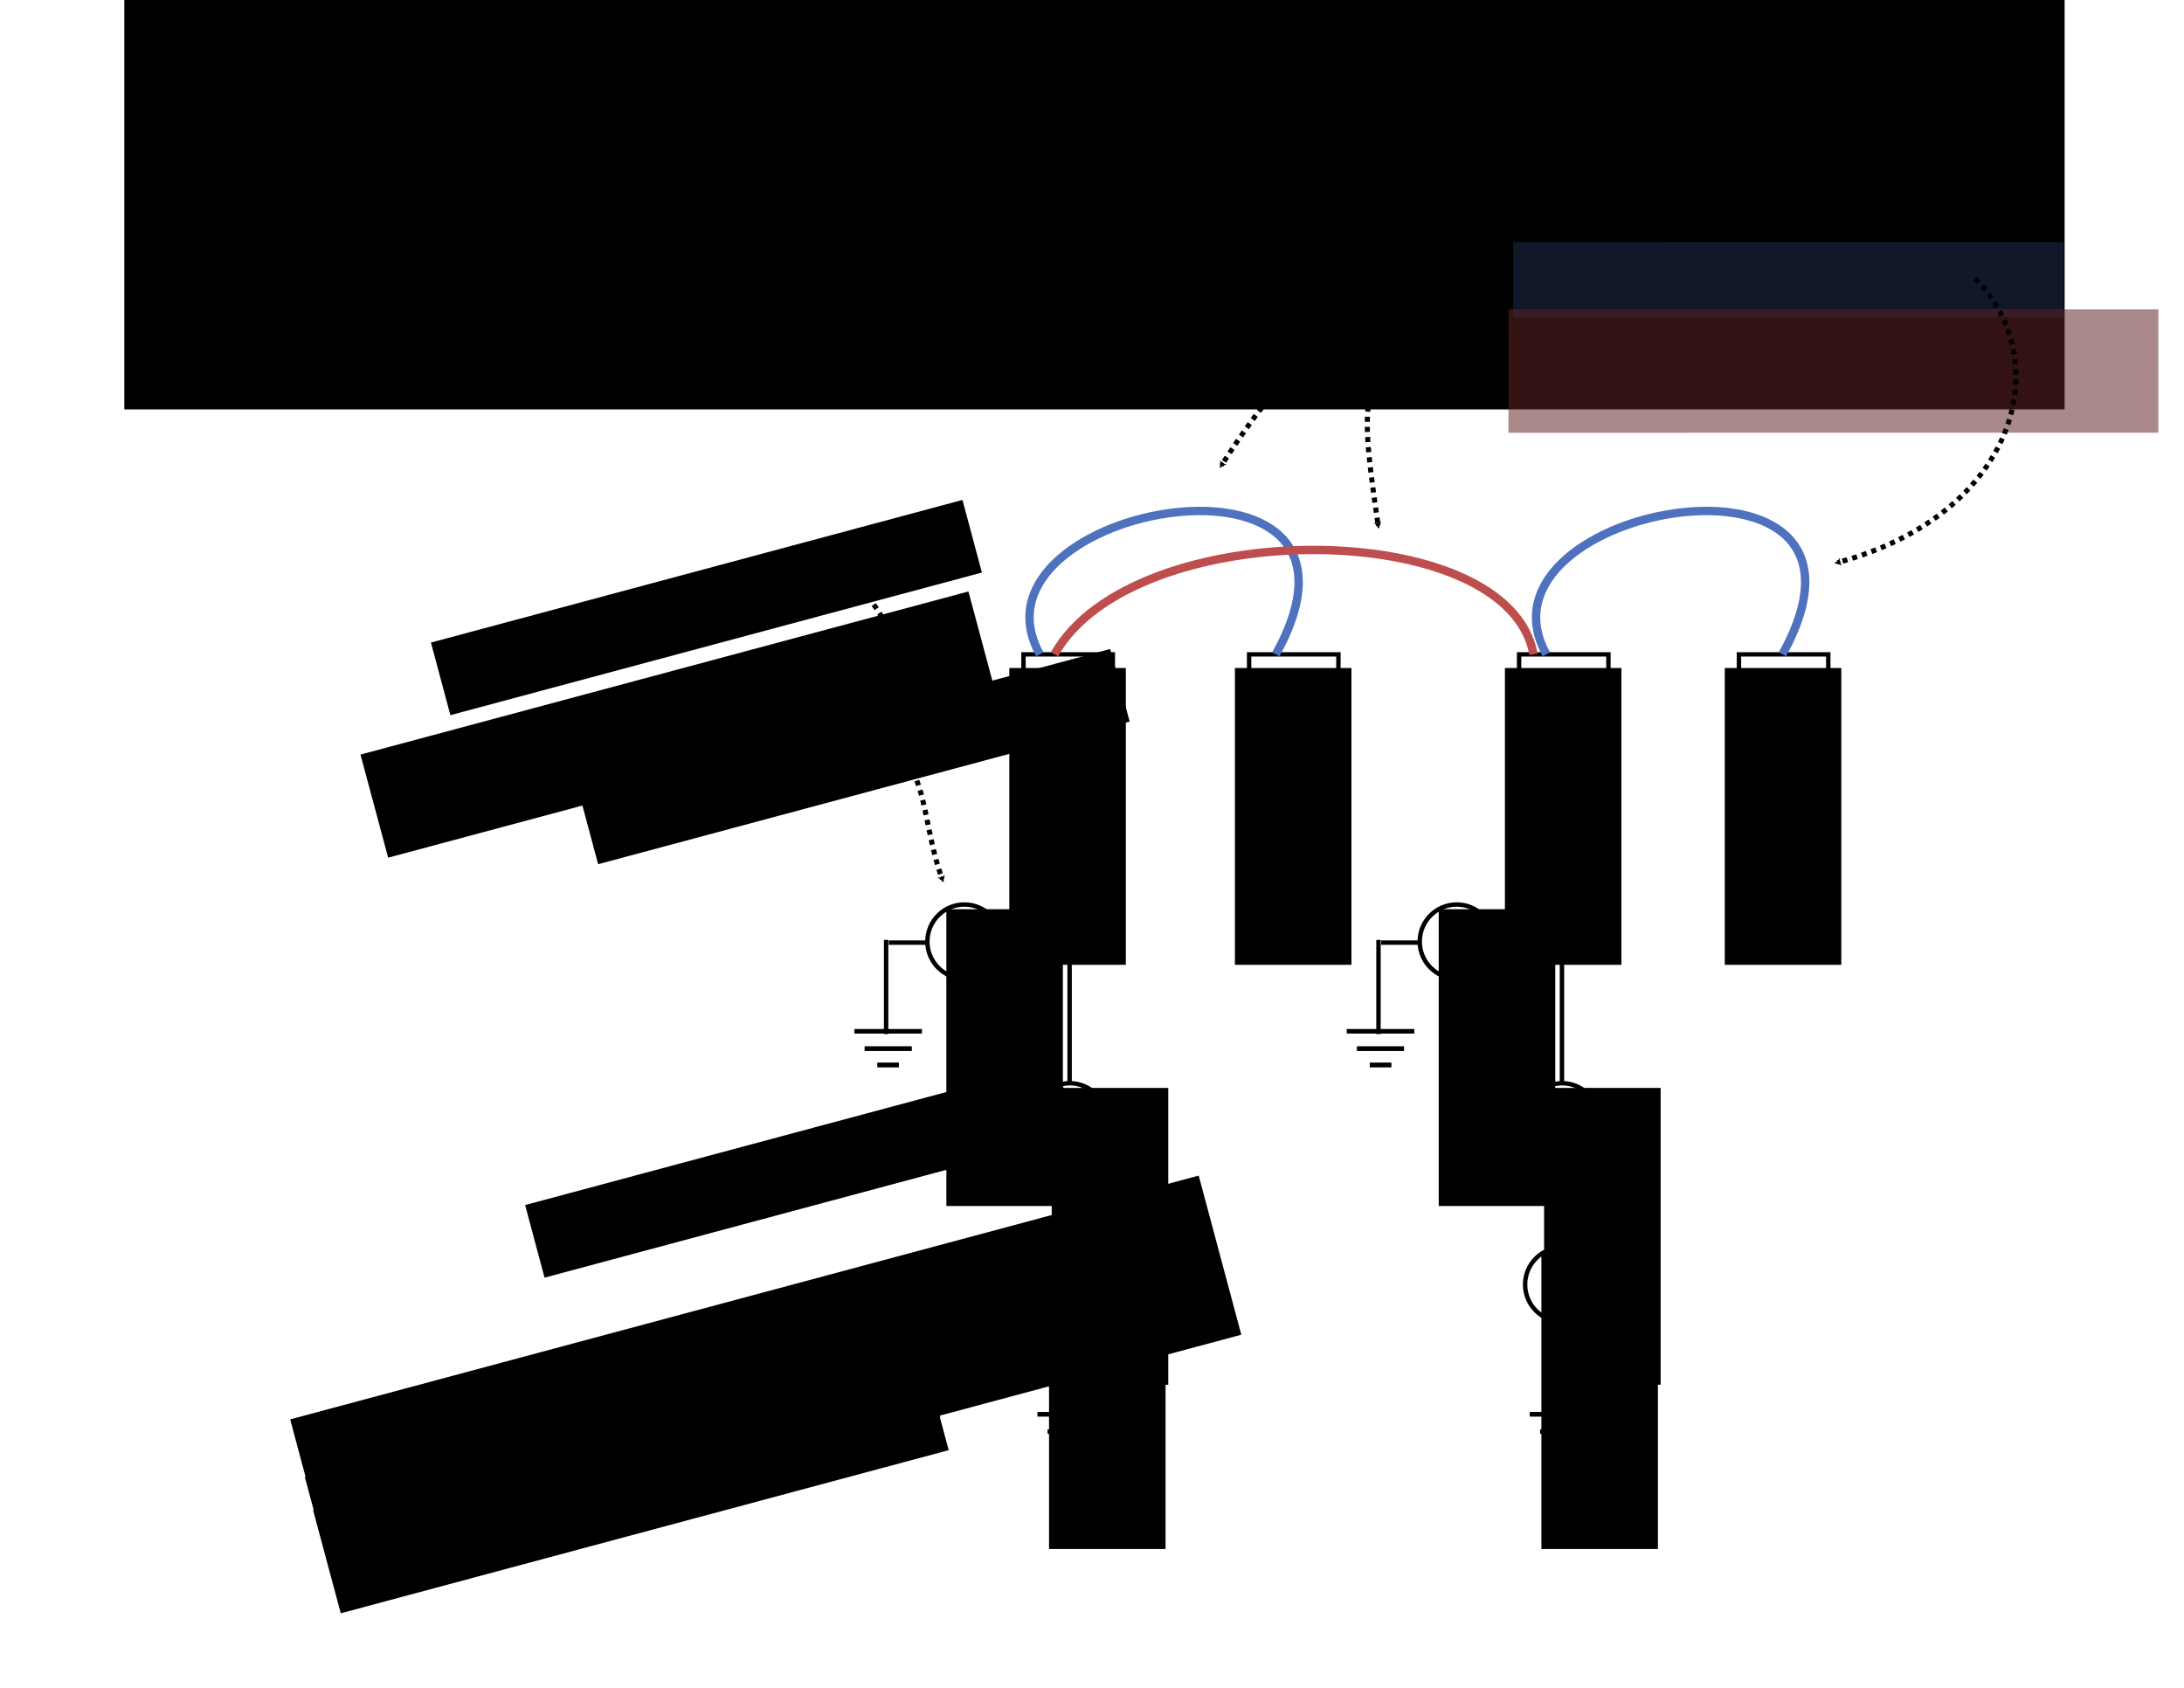 <?xml version="1.0" encoding="UTF-8" standalone="no"?>
<!-- Created with Inkscape (http://www.inkscape.org/) -->

<svg
   xmlns:dc="http://purl.org/dc/elements/1.1/"
   xmlns:cc="http://creativecommons.org/ns#"
   xmlns:rdf="http://www.w3.org/1999/02/22-rdf-syntax-ns#"
   xmlns:svg="http://www.w3.org/2000/svg"
   xmlns="http://www.w3.org/2000/svg"
   xmlns:xlink="http://www.w3.org/1999/xlink"
   xmlns:sodipodi="http://sodipodi.sourceforge.net/DTD/sodipodi-0.dtd"
   xmlns:inkscape="http://www.inkscape.org/namespaces/inkscape"
   width="990"
   height="765"
   id="svg2"
   version="1.1"
   inkscape:version="0.47 r22583"
   sodipodi:docname="simplified-schematic.svg">
  <defs
     id="defs4">
    <marker
       inkscape:stockid="TriangleOutM"
       orient="auto"
       refY="0"
       refX="0"
       id="TriangleOutM"
       style="overflow:visible">
      <path
         id="path3749"
         d="m 5.77,0 -8.65,5 0,-10 8.65,5 z"
         style="fill-rule:evenodd;stroke:#000000;stroke-width:1pt;marker-start:none"
         transform="scale(0.4,0.4)" />
    </marker>
    <marker
       inkscape:stockid="Arrow2Mend"
       orient="auto"
       refY="0"
       refX="0"
       id="Arrow2Mend"
       style="overflow:visible">
      <path
         id="path3630"
         style="font-size:12px;fill-rule:evenodd;stroke-width:0.625;stroke-linejoin:round"
         d="M 8.719,4.034 -2.207,0.016 8.719,-4.002 c -1.745,2.372 -1.735,5.617 -6e-7,8.035 z"
         transform="scale(-0.6,-0.6)" />
    </marker>
    <marker
       inkscape:stockid="Arrow1Lend"
       orient="auto"
       refY="0"
       refX="0"
       id="Arrow1Lend"
       style="overflow:visible">
      <path
         id="path3606"
         d="M 0,0 5,-5 -12.5,0 5,5 0,0 z"
         style="fill-rule:evenodd;stroke:#000000;stroke-width:1pt;marker-start:none"
         transform="matrix(-0.8,0,0,-0.8,-10,0)" />
    </marker>
    <marker
       inkscape:stockid="DotS"
       orient="auto"
       refY="0"
       refX="0"
       id="DotS"
       style="overflow:visible">
      <path
         id="path3671"
         d="m -2.5,-1 c 0,2.76 -2.24,5 -5,5 -2.76,0 -5,-2.24 -5,-5 0,-2.76 2.24,-5 5,-5 2.76,0 5,2.24 5,5 z"
         style="fill-rule:evenodd;stroke:#000000;stroke-width:1pt;marker-start:none;marker-end:none"
         transform="matrix(0.2,0,0,0.2,1.48,0.2)" />
    </marker>
    <marker
       inkscape:stockid="DotM"
       orient="auto"
       refY="0"
       refX="0"
       id="DotM"
       style="overflow:visible">
      <path
         id="path3668"
         d="m -2.5,-1 c 0,2.76 -2.24,5 -5,5 -2.76,0 -5,-2.24 -5,-5 0,-2.76 2.24,-5 5,-5 2.76,0 5,2.24 5,5 z"
         style="fill-rule:evenodd;stroke:#000000;stroke-width:1pt;marker-start:none;marker-end:none"
         transform="matrix(0.4,0,0,0.4,2.96,0.4)" />
    </marker>
    <inkscape:perspective
       sodipodi:type="inkscape:persp3d"
       inkscape:vp_x="0 : 526.18109 : 1"
       inkscape:vp_y="0 : 1000 : 0"
       inkscape:vp_z="744.09448 : 526.18109 : 1"
       inkscape:persp3d-origin="372.04724 : 350.78739 : 1"
       id="perspective10" />
    <inkscape:perspective
       id="perspective5630"
       inkscape:persp3d-origin="0.5 : 0.33333333 : 1"
       inkscape:vp_z="1 : 0.5 : 1"
       inkscape:vp_y="0 : 1000 : 0"
       inkscape:vp_x="0 : 0.5 : 1"
       sodipodi:type="inkscape:persp3d" />
    <marker
       inkscape:stockid="TriangleOutM"
       orient="auto"
       refY="0"
       refX="0"
       id="TriangleOutM-6"
       style="overflow:visible">
      <path
         id="path3749-1"
         d="m 5.77,0 -8.65,5 0,-10 8.65,5 z"
         style="fill-rule:evenodd;stroke:#000000;stroke-width:1pt;marker-start:none"
         transform="scale(0.4,0.4)" />
    </marker>
  </defs>
  <sodipodi:namedview
     id="base"
     pagecolor="#ffffff"
     bordercolor="#666666"
     borderopacity="1.0"
     inkscape:pageopacity="0.0"
     inkscape:pageshadow="2"
     inkscape:zoom="0.7"
     inkscape:cx="494.43966"
     inkscape:cy="363.01834"
     inkscape:document-units="px"
     inkscape:current-layer="layer2"
     showgrid="false"
     showguides="true"
     inkscape:guide-bbox="true"
     inkscape:window-width="1440"
     inkscape:window-height="825"
     inkscape:window-x="0"
     inkscape:window-y="24"
     inkscape:window-maximized="1" />
  <g
     inkscape:label="Layer 1"
     inkscape:groupmode="layer"
     id="layer1"
     style="display:inline"
     transform="translate(0,-287.362)">
    <g
       id="g4608"
       transform="matrix(2.29,0,0,2.291,786.428,206.071)">
      <rect
         y="164.943"
         x="-140.82"
         height="17.678"
         width="17.678"
         id="rect4598"
         style="color:#000000;fill:none;stroke:#000000;stroke-width:0.873;stroke-linecap:round;stroke-miterlimit:4;stroke-opacity:1;stroke-dasharray:none;stroke-dashoffset:0;marker:none;visibility:visible;display:inline;overflow:visible;enable-background:accumulate" />
      <flowRoot
         xml:space="preserve"
         id="flowRoot4600"
         style="font-size:40px;font-style:normal;font-variant:normal;font-weight:normal;font-stretch:normal;text-align:center;text-anchor:middle;fill:#000000;fill-opacity:1;stroke:none;font-family:DejaVu Sans;-inkscape-font-specification:DejaVu Sans"
         transform="matrix(0.253,0,0,0.253,-155.258,116.964)"><flowRegion
           id="flowRegion4602"><rect
             id="rect4604"
             width="91.166"
             height="232.083"
             x="45.962"
             y="200.299"
             style="text-align:center;text-anchor:middle" /></flowRegion><flowPara
           id="flowPara4606">1</flowPara></flowRoot>    </g>
    <g
       transform="matrix(2.29,0,0,2.291,888.695,206.071)"
       id="g4625">
      <rect
         style="color:#000000;fill:none;stroke:#000000;stroke-width:0.873;stroke-linecap:round;stroke-miterlimit:4;stroke-opacity:1;stroke-dasharray:none;stroke-dashoffset:0;marker:none;visibility:visible;display:inline;overflow:visible;enable-background:accumulate"
         id="rect4627"
         width="17.678"
         height="17.678"
         x="-140.82"
         y="164.943" />
      <flowRoot
         transform="matrix(0.253,0,0,0.253,-155.258,116.964)"
         style="font-size:40px;font-style:normal;font-variant:normal;font-weight:normal;font-stretch:normal;text-align:center;text-anchor:middle;fill:#000000;fill-opacity:1;stroke:none;font-family:DejaVu Sans;-inkscape-font-specification:DejaVu Sans"
         id="flowRoot4629"
         xml:space="preserve"><flowRegion
           id="flowRegion4631"><rect
             style="text-align:center;text-anchor:middle"
             y="200.299"
             x="45.962"
             height="232.083"
             width="91.166"
             id="rect4633" /></flowRegion><flowPara
           id="flowPara4635">2</flowPara></flowRoot>    </g>
    <g
       id="g5651"
       transform="matrix(2.29,0,0,2.291,1011.084,206.071)">
      <rect
         y="164.943"
         x="-140.82"
         height="17.678"
         width="17.678"
         id="rect5653"
         style="color:#000000;fill:none;stroke:#000000;stroke-width:0.873;stroke-linecap:round;stroke-miterlimit:4;stroke-opacity:1;stroke-dasharray:none;stroke-dashoffset:0;marker:none;visibility:visible;display:inline;overflow:visible;enable-background:accumulate" />
      <flowRoot
         xml:space="preserve"
         id="flowRoot5655"
         style="font-size:40px;font-style:normal;font-variant:normal;font-weight:normal;font-stretch:normal;text-align:center;text-anchor:middle;fill:#000000;fill-opacity:1;stroke:none;font-family:DejaVu Sans;-inkscape-font-specification:DejaVu Sans"
         transform="matrix(0.253,0,0,0.253,-155.258,116.964)"><flowRegion
           id="flowRegion5657"><rect
             id="rect5659"
             width="91.166"
             height="232.083"
             x="45.962"
             y="200.299"
             style="text-align:center;text-anchor:middle" /></flowRegion><flowPara
           id="flowPara5661">3</flowPara></flowRoot>    </g>
    <g
       transform="matrix(2.29,0,0,2.291,1110.744,206.071)"
       id="g5663">
      <rect
         style="color:#000000;fill:none;stroke:#000000;stroke-width:0.873;stroke-linecap:round;stroke-miterlimit:4;stroke-opacity:1;stroke-dasharray:none;stroke-dashoffset:0;marker:none;visibility:visible;display:inline;overflow:visible;enable-background:accumulate"
         id="rect5665"
         width="17.678"
         height="17.678"
         x="-140.82"
         y="164.943" />
      <flowRoot
         transform="matrix(0.253,0,0,0.253,-155.258,116.964)"
         style="font-size:40px;font-style:normal;font-variant:normal;font-weight:normal;font-stretch:normal;text-align:center;text-anchor:middle;fill:#000000;fill-opacity:1;stroke:none;font-family:DejaVu Sans;-inkscape-font-specification:DejaVu Sans"
         id="flowRoot5667"
         xml:space="preserve"><flowRegion
           id="flowRegion5669"><rect
             style="text-align:center;text-anchor:middle"
             y="200.299"
             x="45.962"
             height="232.083"
             width="91.166"
             id="rect5671" /></flowRegion><flowPara
           id="flowPara5673">4</flowPara></flowRoot>    </g>
    <g
       style="display:inline"
       id="g5559"
       transform="matrix(2.29,0,0,2.291,192.223,298.034)">
      <path
         id="path4428"
         d="m 91.464,181.287 0,18.631"
         style="fill:none;stroke:#000000;stroke-width:0.869;stroke-linecap:butt;stroke-linejoin:miter;stroke-miterlimit:4;stroke-opacity:1;stroke-dasharray:none"
         sodipodi:nodetypes="cc" />
      <path
         style="fill:none;stroke:#000000;stroke-width:0.873;stroke-linecap:butt;stroke-linejoin:miter;stroke-miterlimit:4;stroke-opacity:1;stroke-dasharray:none"
         d="m 171.712,142.483 0,26.147"
         id="path4471" />
      <g
         style="stroke-width:3.537;stroke-miterlimit:4;stroke-dasharray:none"
         transform="matrix(-0.565,0,0,0.565,204.87,85.845)"
         id="g4489">
        <path
           style="fill:none;stroke:#000000;stroke-width:1.544;stroke-linecap:butt;stroke-linejoin:miter;stroke-miterlimit:4;stroke-opacity:1;stroke-dasharray:none"
           d="m 188.214,200.934 23.571,0"
           id="path4491" />
        <path
           style="fill:none;stroke:#000000;stroke-width:1.544;stroke-linecap:butt;stroke-linejoin:miter;stroke-miterlimit:4;stroke-opacity:1;stroke-dasharray:none"
           d="m 191.786,207.005 16.429,0"
           id="path4493" />
        <path
           style="fill:none;stroke:#000000;stroke-width:1.544;stroke-linecap:butt;stroke-linejoin:miter;stroke-miterlimit:4;stroke-opacity:1;stroke-dasharray:none"
           d="m 196.25,212.719 7.5,0"
           id="path4495" />
      </g>
      <path
         id="path4507"
         d="m 127.784,141.907 0,67.519"
         style="fill:none;stroke:#000000;stroke-width:0.873;stroke-linecap:butt;stroke-linejoin:miter;stroke-miterlimit:4;stroke-opacity:1;stroke-dasharray:none" />
      <path
         id="path4511"
         d="m 127.914,181.884 -13.39,0"
         style="fill:none;stroke:#000000;stroke-width:0.873;stroke-linecap:butt;stroke-linejoin:miter;stroke-miterlimit:4;stroke-opacity:1;stroke-dasharray:none" />
      <path
         transform="translate(34.476,-10.102)"
         d="m 79.802,191.712 c 0,4.045 -3.279,7.324 -7.324,7.324 -4.045,0 -7.324,-3.279 -7.324,-7.324 0,-4.045 3.279,-7.324 7.324,-7.324 4.045,0 7.324,3.279 7.324,7.324 z"
         sodipodi:ry="7.323606"
         sodipodi:rx="7.323606"
         sodipodi:cy="191.71222"
         sodipodi:cx="72.478447"
         id="path4513"
         style="color:#000000;fill:none;stroke:#000000;stroke-width:0.873;stroke-linecap:round;stroke-miterlimit:4;stroke-opacity:1;stroke-dasharray:none;stroke-dashoffset:0;marker:none;visibility:visible;display:inline;overflow:visible;enable-background:accumulate"
         sodipodi:type="arc" />
      <flowRoot
         transform="matrix(0.253,0,0,0.253,91.762,124.54)"
         style="font-size:40px;font-style:normal;font-variant:normal;font-weight:normal;font-stretch:normal;fill:#000000;fill-opacity:1;stroke:none;font-family:DejaVu Sans;-inkscape-font-specification:DejaVu Sans"
         id="flowRoot4515"
         xml:space="preserve"><flowRegion
           id="flowRegion4517"><rect
             y="200.299"
             x="45.962"
             height="232.083"
             width="91.166"
             id="rect4519" /></flowRegion><flowPara
           id="flowPara4521">V</flowPara></flowRoot>      <path
         id="path4523"
         d="m 92,181.826 7.5,0"
         style="fill:none;stroke:#000000;stroke-width:0.873;stroke-linecap:butt;stroke-linejoin:miter;stroke-miterlimit:4;stroke-opacity:1;stroke-dasharray:none" />
      <path
         sodipodi:type="arc"
         style="color:#000000;fill:none;stroke:#000000;stroke-width:0.873;stroke-linecap:round;stroke-miterlimit:4;stroke-opacity:1;stroke-dasharray:none;stroke-dashoffset:0;marker:none;visibility:visible;display:inline;overflow:visible;enable-background:accumulate"
         id="path4546"
         sodipodi:cx="72.478447"
         sodipodi:cy="191.71222"
         sodipodi:rx="7.323606"
         sodipodi:ry="7.323606"
         d="m 79.802,191.712 c 0,4.045 -3.279,7.324 -7.324,7.324 -4.045,0 -7.324,-3.279 -7.324,-7.324 0,-4.045 3.279,-7.324 7.324,-7.324 4.045,0 7.324,3.279 7.324,7.324 z"
         transform="translate(55.333,25.256)" />
      <flowRoot
         xml:space="preserve"
         id="flowRoot4548"
         style="font-size:40px;font-style:normal;font-variant:normal;font-weight:normal;font-stretch:normal;fill:#000000;fill-opacity:1;stroke:none;font-family:DejaVu Sans;-inkscape-font-specification:DejaVu Sans"
         transform="matrix(0.253,0,0,0.253,112.619,159.897)"><flowRegion
           id="flowRegion4550"><rect
             id="rect4552"
             width="91.166"
             height="232.083"
             x="45.962"
             y="200.299" /></flowRegion><flowPara
           id="flowPara4554">A</flowPara></flowRoot>      <path
         transform="translate(55.333,57.756)"
         d="m 79.802,191.712 c 0,4.045 -3.279,7.324 -7.324,7.324 -4.045,0 -7.324,-3.279 -7.324,-7.324 0,-4.045 3.279,-7.324 7.324,-7.324 4.045,0 7.324,3.279 7.324,7.324 z"
         sodipodi:ry="7.323606"
         sodipodi:rx="7.323606"
         sodipodi:cy="191.71222"
         sodipodi:cx="72.478447"
         id="path4556"
         style="color:#000000;fill:none;stroke:#000000;stroke-width:0.873;stroke-linecap:round;stroke-miterlimit:4;stroke-opacity:1;stroke-dasharray:none;stroke-dashoffset:0;marker:none;visibility:visible;display:inline;overflow:visible;enable-background:accumulate"
         sodipodi:type="arc" />
      <flowRoot
         transform="matrix(0.253,0,0,0.253,112.083,192.397)"
         style="font-size:40px;font-style:normal;font-variant:normal;font-weight:normal;font-stretch:normal;fill:#000000;fill-opacity:1;stroke:none;font-family:DejaVu Sans;-inkscape-font-specification:DejaVu Sans"
         id="flowRoot4558"
         xml:space="preserve"><flowRegion
           id="flowRegion4560"><rect
             y="200.299"
             x="45.962"
             height="232.083"
             width="91.166"
             id="rect4562" /></flowRegion><flowPara
           id="flowPara4564">~</flowPara></flowRoot>      <path
         id="path4566"
         d="m 127.784,224.29 0,17.551"
         style="fill:none;stroke:#000000;stroke-width:0.873;stroke-linecap:butt;stroke-linejoin:miter;stroke-miterlimit:4;stroke-opacity:1;stroke-dasharray:none" />
      <g
         id="g4568"
         transform="matrix(-0.565,0,0,0.565,204.87,85.845)"
         style="stroke-width:3.537;stroke-miterlimit:4;stroke-dasharray:none">
        <path
           id="path4570"
           d="m 188.214,200.934 23.571,0"
           style="fill:none;stroke:#000000;stroke-width:1.544;stroke-linecap:butt;stroke-linejoin:miter;stroke-miterlimit:4;stroke-opacity:1;stroke-dasharray:none" />
        <path
           id="path4572"
           d="m 191.786,207.005 16.429,0"
           style="fill:none;stroke:#000000;stroke-width:1.544;stroke-linecap:butt;stroke-linejoin:miter;stroke-miterlimit:4;stroke-opacity:1;stroke-dasharray:none" />
        <path
           id="path4574"
           d="m 196.25,212.719 7.5,0"
           style="fill:none;stroke:#000000;stroke-width:1.544;stroke-linecap:butt;stroke-linejoin:miter;stroke-miterlimit:4;stroke-opacity:1;stroke-dasharray:none" />
      </g>
      <path
         style="fill:none;stroke:#000000;stroke-width:0.869;stroke-linecap:butt;stroke-linejoin:miter;stroke-miterlimit:4;stroke-opacity:1;stroke-dasharray:none"
         d="m 127.699,256.579 0,19.1"
         id="path4576" />
      <g
         id="g4578"
         transform="matrix(-0.565,0,0,0.565,241.105,161.607)"
         style="stroke-width:3.537;stroke-miterlimit:4;stroke-dasharray:none">
        <path
           id="path4580"
           d="m 188.214,200.934 23.571,0"
           style="fill:none;stroke:#000000;stroke-width:1.544;stroke-linecap:butt;stroke-linejoin:miter;stroke-miterlimit:4;stroke-opacity:1;stroke-dasharray:none" />
        <path
           id="path4582"
           d="m 191.786,207.005 16.429,0"
           style="fill:none;stroke:#000000;stroke-width:1.544;stroke-linecap:butt;stroke-linejoin:miter;stroke-miterlimit:4;stroke-opacity:1;stroke-dasharray:none" />
        <path
           id="path4584"
           d="m 196.25,212.719 7.5,0"
           style="fill:none;stroke:#000000;stroke-width:1.544;stroke-linecap:butt;stroke-linejoin:miter;stroke-miterlimit:4;stroke-opacity:1;stroke-dasharray:none" />
      </g>
      <g
         style="stroke-width:3.537;stroke-miterlimit:4;stroke-dasharray:none"
         transform="matrix(-0.565,0,0,0.565,241.105,161.607)"
         id="g4588">
        <path
           style="fill:none;stroke:#000000;stroke-width:1.544;stroke-linecap:butt;stroke-linejoin:miter;stroke-miterlimit:4;stroke-opacity:1;stroke-dasharray:none"
           d="m 188.214,200.934 23.571,0"
           id="path4590" />
        <path
           style="fill:none;stroke:#000000;stroke-width:1.544;stroke-linecap:butt;stroke-linejoin:miter;stroke-miterlimit:4;stroke-opacity:1;stroke-dasharray:none"
           d="m 191.786,207.005 16.429,0"
           id="path4592" />
        <path
           style="fill:none;stroke:#000000;stroke-width:1.544;stroke-linecap:butt;stroke-linejoin:miter;stroke-miterlimit:4;stroke-opacity:1;stroke-dasharray:none"
           d="m 196.25,212.719 7.5,0"
           id="path4594" />
      </g>
      <g
         style="stroke-width:3.537;stroke-miterlimit:4;stroke-dasharray:none"
         transform="matrix(-0.565,0,0,0.565,284.602,55.03)"
         id="g3138">
        <path
           style="fill:none;stroke:#000000;stroke-width:1.544;stroke-linecap:butt;stroke-linejoin:miter;stroke-miterlimit:4;stroke-opacity:1;stroke-dasharray:none"
           d="m 188.214,200.934 23.571,0"
           id="path3140" />
        <path
           style="fill:none;stroke:#000000;stroke-width:1.544;stroke-linecap:butt;stroke-linejoin:miter;stroke-miterlimit:4;stroke-opacity:1;stroke-dasharray:none"
           d="m 191.786,207.005 16.429,0"
           id="path3142" />
        <path
           style="fill:none;stroke:#000000;stroke-width:1.544;stroke-linecap:butt;stroke-linejoin:miter;stroke-miterlimit:4;stroke-opacity:1;stroke-dasharray:none"
           d="m 196.25,212.719 7.5,0"
           id="path3144" />
      </g>
    </g>
    <use
       style="display:inline"
       x="0"
       y="0"
       xlink:href="#g5559"
       id="use5620"
       transform="translate(223.186,6.1e-6)"
       width="744.094"
       height="1052.362" />
  </g>
  <g
     inkscape:groupmode="layer"
     id="layer2"
     inkscape:label="Annotate"
     style="display:inline"
     transform="translate(0,-287.362)">
    <path
       style="fill:none;stroke:#000000;stroke-width:2.3;stroke-linecap:butt;stroke-linejoin:miter;stroke-miterlimit:4;stroke-opacity:1;stroke-dasharray:2.3, 2.3;stroke-dashoffset:0;marker-end:url(#TriangleOutM)"
       d="m 363.548,552.817 c 44.45,-16.161 33.245,47.926 72.215,46.581"
       id="path4646"
       sodipodi:nodetypes="cc" />
    <flowRoot
       transform="matrix(0.533,-0.143,0.143,0.534,168.569,809.284)"
       style="font-size:40px;font-style:normal;font-variant:normal;font-weight:300;font-stretch:normal;fill:#000000;fill-opacity:1;stroke:none;font-family:Terminal Dosis;-inkscape-font-specification:Terminal Dosis Light"
       id="flowRoot5422"
       xml:space="preserve"><flowRegion
         id="flowRegion5424"><rect
           style="font-style:normal;font-variant:normal;font-weight:300;font-stretch:normal;fill:#000000;fill-opacity:1;font-family:Terminal Dosis;-inkscape-font-specification:Terminal Dosis Light"
           y="194.743"
           x="-121.723"
           height="135.058"
           width="772.666"
           id="rect5426" /></flowRegion><flowPara
         id="flowPara5428">Source a set voltage or set current</flowPara></flowRoot>    <flowRoot
       xml:space="preserve"
       id="flowRoot5432"
       style="font-size:40px;font-style:normal;font-variant:normal;font-weight:300;font-stretch:normal;fill:#000000;fill-opacity:1;stroke:none;font-family:Terminal Dosis;-inkscape-font-specification:Terminal Dosis Light"
       transform="matrix(0.328,-0.088,0.088,0.328,160.959,882.202)"><flowRegion
         id="flowRegion5434"><rect
           id="rect5436"
           width="840.169"
           height="142.456"
           x="-121.723"
           y="194.743"
           style="font-style:normal;font-variant:normal;font-weight:300;font-stretch:normal;fill:#000000;fill-opacity:1;font-family:Terminal Dosis;-inkscape-font-specification:Terminal Dosis Light" /></flowRegion><flowPara
         id="flowPara5438">Set current=0 (open-circuit) to measure external voltage</flowPara></flowRoot>    <flowRoot
       transform="matrix(0.328,-0.088,0.088,0.328,164.721,897.259)"
       style="font-size:40px;font-style:normal;font-variant:normal;font-weight:300;font-stretch:normal;fill:#000000;fill-opacity:1;stroke:none;font-family:Terminal Dosis;-inkscape-font-specification:Terminal Dosis Light"
       id="flowRoot5440"
       xml:space="preserve"><flowRegion
         id="flowRegion5442"><rect
           style="font-style:normal;font-variant:normal;font-weight:300;font-stretch:normal;fill:#000000;fill-opacity:1;font-family:Terminal Dosis;-inkscape-font-specification:Terminal Dosis Light"
           y="194.743"
           x="-121.723"
           height="142.456"
           width="840.169"
           id="rect5444" /></flowRegion><flowPara
         id="flowPara5446">or voltage=0 (short-circuit) to measure external current</flowPara></flowRoot>    <flowRoot
       xml:space="preserve"
       id="flowRoot4637"
       style="font-size:40px;font-style:normal;font-variant:normal;font-weight:300;font-stretch:normal;fill:#000000;fill-opacity:1;stroke:none;font-family:Terminal Dosis;-inkscape-font-specification:Terminal Dosis Light"
       transform="matrix(0.533,-0.143,0.143,0.534,232.375,457.199)"><flowRegion
         id="flowRegion4639"><rect
           id="rect4641"
           width="452.043"
           height="61.619"
           x="-121.723"
           y="194.743"
           style="font-style:normal;font-variant:normal;font-weight:300;font-stretch:normal;fill:#000000;fill-opacity:1;font-family:Terminal Dosis;-inkscape-font-specification:Terminal Dosis Light" /></flowRegion><flowPara
         id="flowPara4643">Standard 0.1&quot; header</flowPara></flowRoot>    <flowRoot
       transform="matrix(0.533,-0.143,0.143,0.534,299.351,524.754)"
       style="font-size:40px;font-style:normal;font-variant:normal;font-weight:300;font-stretch:normal;fill:#000000;fill-opacity:1;stroke:none;font-family:Terminal Dosis;-inkscape-font-specification:Terminal Dosis Light"
       id="flowRoot5412"
       xml:space="preserve"><flowRegion
         id="flowRegion5414"><rect
           style="font-style:normal;font-variant:normal;font-weight:300;font-stretch:normal;fill:#000000;fill-opacity:1;font-family:Terminal Dosis;-inkscape-font-specification:Terminal Dosis Light"
           y="194.743"
           x="-121.723"
           height="61.619"
           width="452.043"
           id="rect5416" /></flowRegion><flowPara
         id="flowPara5418">Measure 0-5 V</flowPara></flowRoot>    <flowRoot
       xml:space="preserve"
       id="flowRoot5448"
       style="font-size:40px;font-style:normal;font-variant:normal;font-weight:300;font-stretch:normal;fill:#000000;fill-opacity:1;stroke:none;font-family:Terminal Dosis;-inkscape-font-specification:Terminal Dosis Light"
       transform="matrix(0.328,-0.088,0.088,0.328,186.198,554.787)"><flowRegion
         id="flowRegion5450"><rect
           id="rect5452"
           width="840.169"
           height="142.456"
           x="-121.723"
           y="194.743"
           style="font-style:normal;font-variant:normal;font-weight:300;font-stretch:normal;fill:#000000;fill-opacity:1;font-family:Terminal Dosis;-inkscape-font-specification:Terminal Dosis Light" /></flowRegion><flowPara
         id="flowPara5454" /></flowRoot>    <path
       style="fill:none;stroke:#000000;stroke-width:2.3;stroke-linecap:butt;stroke-linejoin:miter;stroke-miterlimit:4;stroke-opacity:1;stroke-dasharray:2.3, 2.3;stroke-dashoffset:0;marker-end:url(#TriangleOutM);display:inline"
       d="m 393.767,630.387 c 27.347,-8.08 22.793,27.012 33.257,55.137"
       id="path5420"
       sodipodi:nodetypes="cc" />
    <path
       sodipodi:nodetypes="cc"
       id="path5430"
       d="m 401.575,870.944 c 27.347,-8.08 19.098,-0.885 47.03,-0.992"
       style="fill:none;stroke:#000000;stroke-width:2.3;stroke-linecap:butt;stroke-linejoin:miter;stroke-miterlimit:4;stroke-opacity:1;stroke-dasharray:2.3, 2.3;stroke-dashoffset:0;marker-end:url(#TriangleOutM);display:inline" />
    <flowRoot
       xml:space="preserve"
       id="flowRoot5734"
       style="font-size:40px;font-style:normal;font-variant:normal;font-weight:normal;font-stretch:normal;fill:#000000;fill-opacity:1;stroke:none;font-family:DejaVu Sans;-inkscape-font-specification:DejaVu Sans"
       transform="matrix(3.215,0,0,3.217,341.107,341.232)"><flowRegion
         id="flowRegion5736"><rect
           id="rect5738"
           width="273.571"
           height="58.571"
           x="-88.571"
           y="-17.638" /></flowRegion><flowPara
         id="flowPara5740"
         style="font-style:normal;font-variant:normal;font-weight:300;font-stretch:normal;font-family:Terminal Dosis;-inkscape-font-specification:Terminal Dosis Light">cee</flowPara></flowRoot>    <flowRoot
       transform="matrix(0.834,0,0,0.834,322.676,398.218)"
       style="font-size:40px;font-style:normal;font-variant:normal;font-weight:normal;font-stretch:normal;fill:#000000;fill-opacity:1;stroke:none;font-family:DejaVu Sans;-inkscape-font-specification:DejaVu Sans"
       id="flowRoot5742"
       xml:space="preserve"><flowRegion
         id="flowRegion5744"><rect
           y="-17.638"
           x="-88.571"
           height="56.048"
           width="359.357"
           id="rect5746" /></flowRegion><flowPara
         style="font-style:normal;font-variant:normal;font-weight:300;font-stretch:normal;font-family:Terminal Dosis;-inkscape-font-specification:Terminal Dosis Light"
         id="flowPara5748">simplified schematic</flowPara></flowRoot>    <flowRoot
       xml:space="preserve"
       id="flowRoot3148"
       style="font-size:40px;font-style:normal;font-variant:normal;font-weight:300;font-stretch:normal;fill:#000000;fill-opacity:1;stroke:none;font-family:Terminal Dosis;-inkscape-font-specification:Terminal Dosis Light"
       transform="matrix(0.533,-0.143,0.143,0.534,275.065,712.142)"><flowRegion
         id="flowRegion3150"><rect
           id="rect3152"
           width="452.043"
           height="61.619"
           x="-121.723"
           y="194.743"
           style="font-style:normal;font-variant:normal;font-weight:300;font-stretch:normal;fill:#000000;fill-opacity:1;font-family:Terminal Dosis;-inkscape-font-specification:Terminal Dosis Light" /></flowRegion><flowPara
         id="flowPara3154">Measure  ±200mA</flowPara></flowRoot>    <path
       sodipodi:nodetypes="cc"
       id="path3156"
       d="m 396.624,803.489 c 27.347,-8.08 38.507,27.012 63.257,12.28"
       style="fill:none;stroke:#000000;stroke-width:2.3;stroke-linecap:butt;stroke-linejoin:miter;stroke-miterlimit:4;stroke-opacity:1;stroke-dasharray:2.3, 2.3;stroke-dashoffset:0;marker-end:url(#TriangleOutM);display:inline" />
    <path
       style="fill:none;stroke:#4e72be;stroke-width:3.8;stroke-linecap:butt;stroke-linejoin:miter;stroke-miterlimit:4;stroke-opacity:1;stroke-dasharray:none"
       d="m 471.36,583.919 c -37.486,-67.791 164.288,-103.621 106.99,0"
       id="path3966"
       sodipodi:nodetypes="cc" />
    <path
       sodipodi:nodetypes="cc"
       id="path3968"
       d="m 700.973,583.919 c -37.486,-67.791 164.288,-103.621 106.99,0"
       style="fill:none;stroke:#4e72be;stroke-width:3.8;stroke-linecap:butt;stroke-linejoin:miter;stroke-miterlimit:4;stroke-opacity:1;stroke-dasharray:none" />
    <path
       sodipodi:nodetypes="cc"
       id="path3970"
       d="m 477.989,583.919 c 35.402,-63.328 205.91,-62.817 217.123,0"
       style="fill:none;stroke:#be4e4e;stroke-width:3.8;stroke-linecap:butt;stroke-linejoin:miter;stroke-miterlimit:4;stroke-opacity:1;stroke-dasharray:none" />
    <flowRoot
       transform="matrix(0.552,-6.4518619e-5,-6.4516814e-5,0.552,753.117,289.675)"
       style="font-size:40px;font-style:normal;font-variant:normal;font-weight:300;font-stretch:normal;fill:#1e2e4f;fill-opacity:0.533;stroke:none;font-family:Terminal Dosis;-inkscape-font-specification:Terminal Dosis Light"
       id="flowRoot3972"
       xml:space="preserve"><flowRegion
         id="flowRegion3974"><rect
           style="font-style:normal;font-variant:normal;font-weight:300;font-stretch:normal;fill:#1e2e4f;fill-opacity:0.533;font-family:Terminal Dosis;-inkscape-font-specification:Terminal Dosis Light"
           y="194.743"
           x="-121.723"
           height="61.619"
           width="452.043"
           id="rect3976" /></flowRegion><flowPara
         id="flowPara3978">2 Single-ended channels</flowPara></flowRoot>    <flowRoot
       xml:space="preserve"
       id="flowRoot3980"
       style="font-size:40px;font-style:normal;font-variant:normal;font-weight:300;font-stretch:normal;fill:#5e2323;fill-opacity:0.533;stroke:none;font-family:Terminal Dosis;-inkscape-font-specification:Terminal Dosis Light"
       transform="matrix(0.552,-6.4518619e-5,-6.4516814e-5,0.552,750.978,320.093)"><flowRegion
         id="flowRegion3982"><rect
           id="rect3984"
           width="533.706"
           height="101.289"
           x="-121.723"
           y="194.743"
           style="font-style:normal;font-variant:normal;font-weight:300;font-stretch:normal;fill:#5e2323;fill-opacity:0.533;font-family:Terminal Dosis;-inkscape-font-specification:Terminal Dosis Light" /></flowRegion><flowPara
         id="flowPara3986">Combine for bidirectional </flowPara><flowPara
         id="flowPara3988">current and voltage</flowPara></flowRoot>    <path
       sodipodi:nodetypes="cc"
       id="path3990"
       d="m 676.853,412.967 c -55.555,7.073 -85.606,26.656 -122.903,84.91"
       style="fill:none;stroke:#000000;stroke-width:2.3;stroke-linecap:butt;stroke-linejoin:miter;stroke-miterlimit:4;stroke-opacity:1;stroke-dasharray:2.3, 2.3;stroke-dashoffset:0;marker-end:url(#TriangleOutM)" />
    <path
       style="fill:none;stroke:#000000;stroke-width:2.3;stroke-linecap:butt;stroke-linejoin:miter;stroke-miterlimit:4;stroke-opacity:1;stroke-dasharray:2.3, 2.3;stroke-dashoffset:0;marker-end:url(#TriangleOutM)"
       d="m 895.425,413.682 c 37.302,37.787 18.407,106.838 -62.059,128.526"
       id="path3992"
       sodipodi:nodetypes="cc" />
    <path
       sodipodi:nodetypes="cc"
       id="path3994"
       d="m 672.654,445.235 c -55.555,7.073 -58.679,7.014 -47.993,79.916"
       style="fill:none;stroke:#000000;stroke-width:2.3;stroke-linecap:butt;stroke-linejoin:miter;stroke-miterlimit:4;stroke-opacity:1;stroke-dasharray:2.3, 2.3;stroke-dashoffset:0;marker-end:url(#TriangleOutM)" />
  </g>
</svg>
